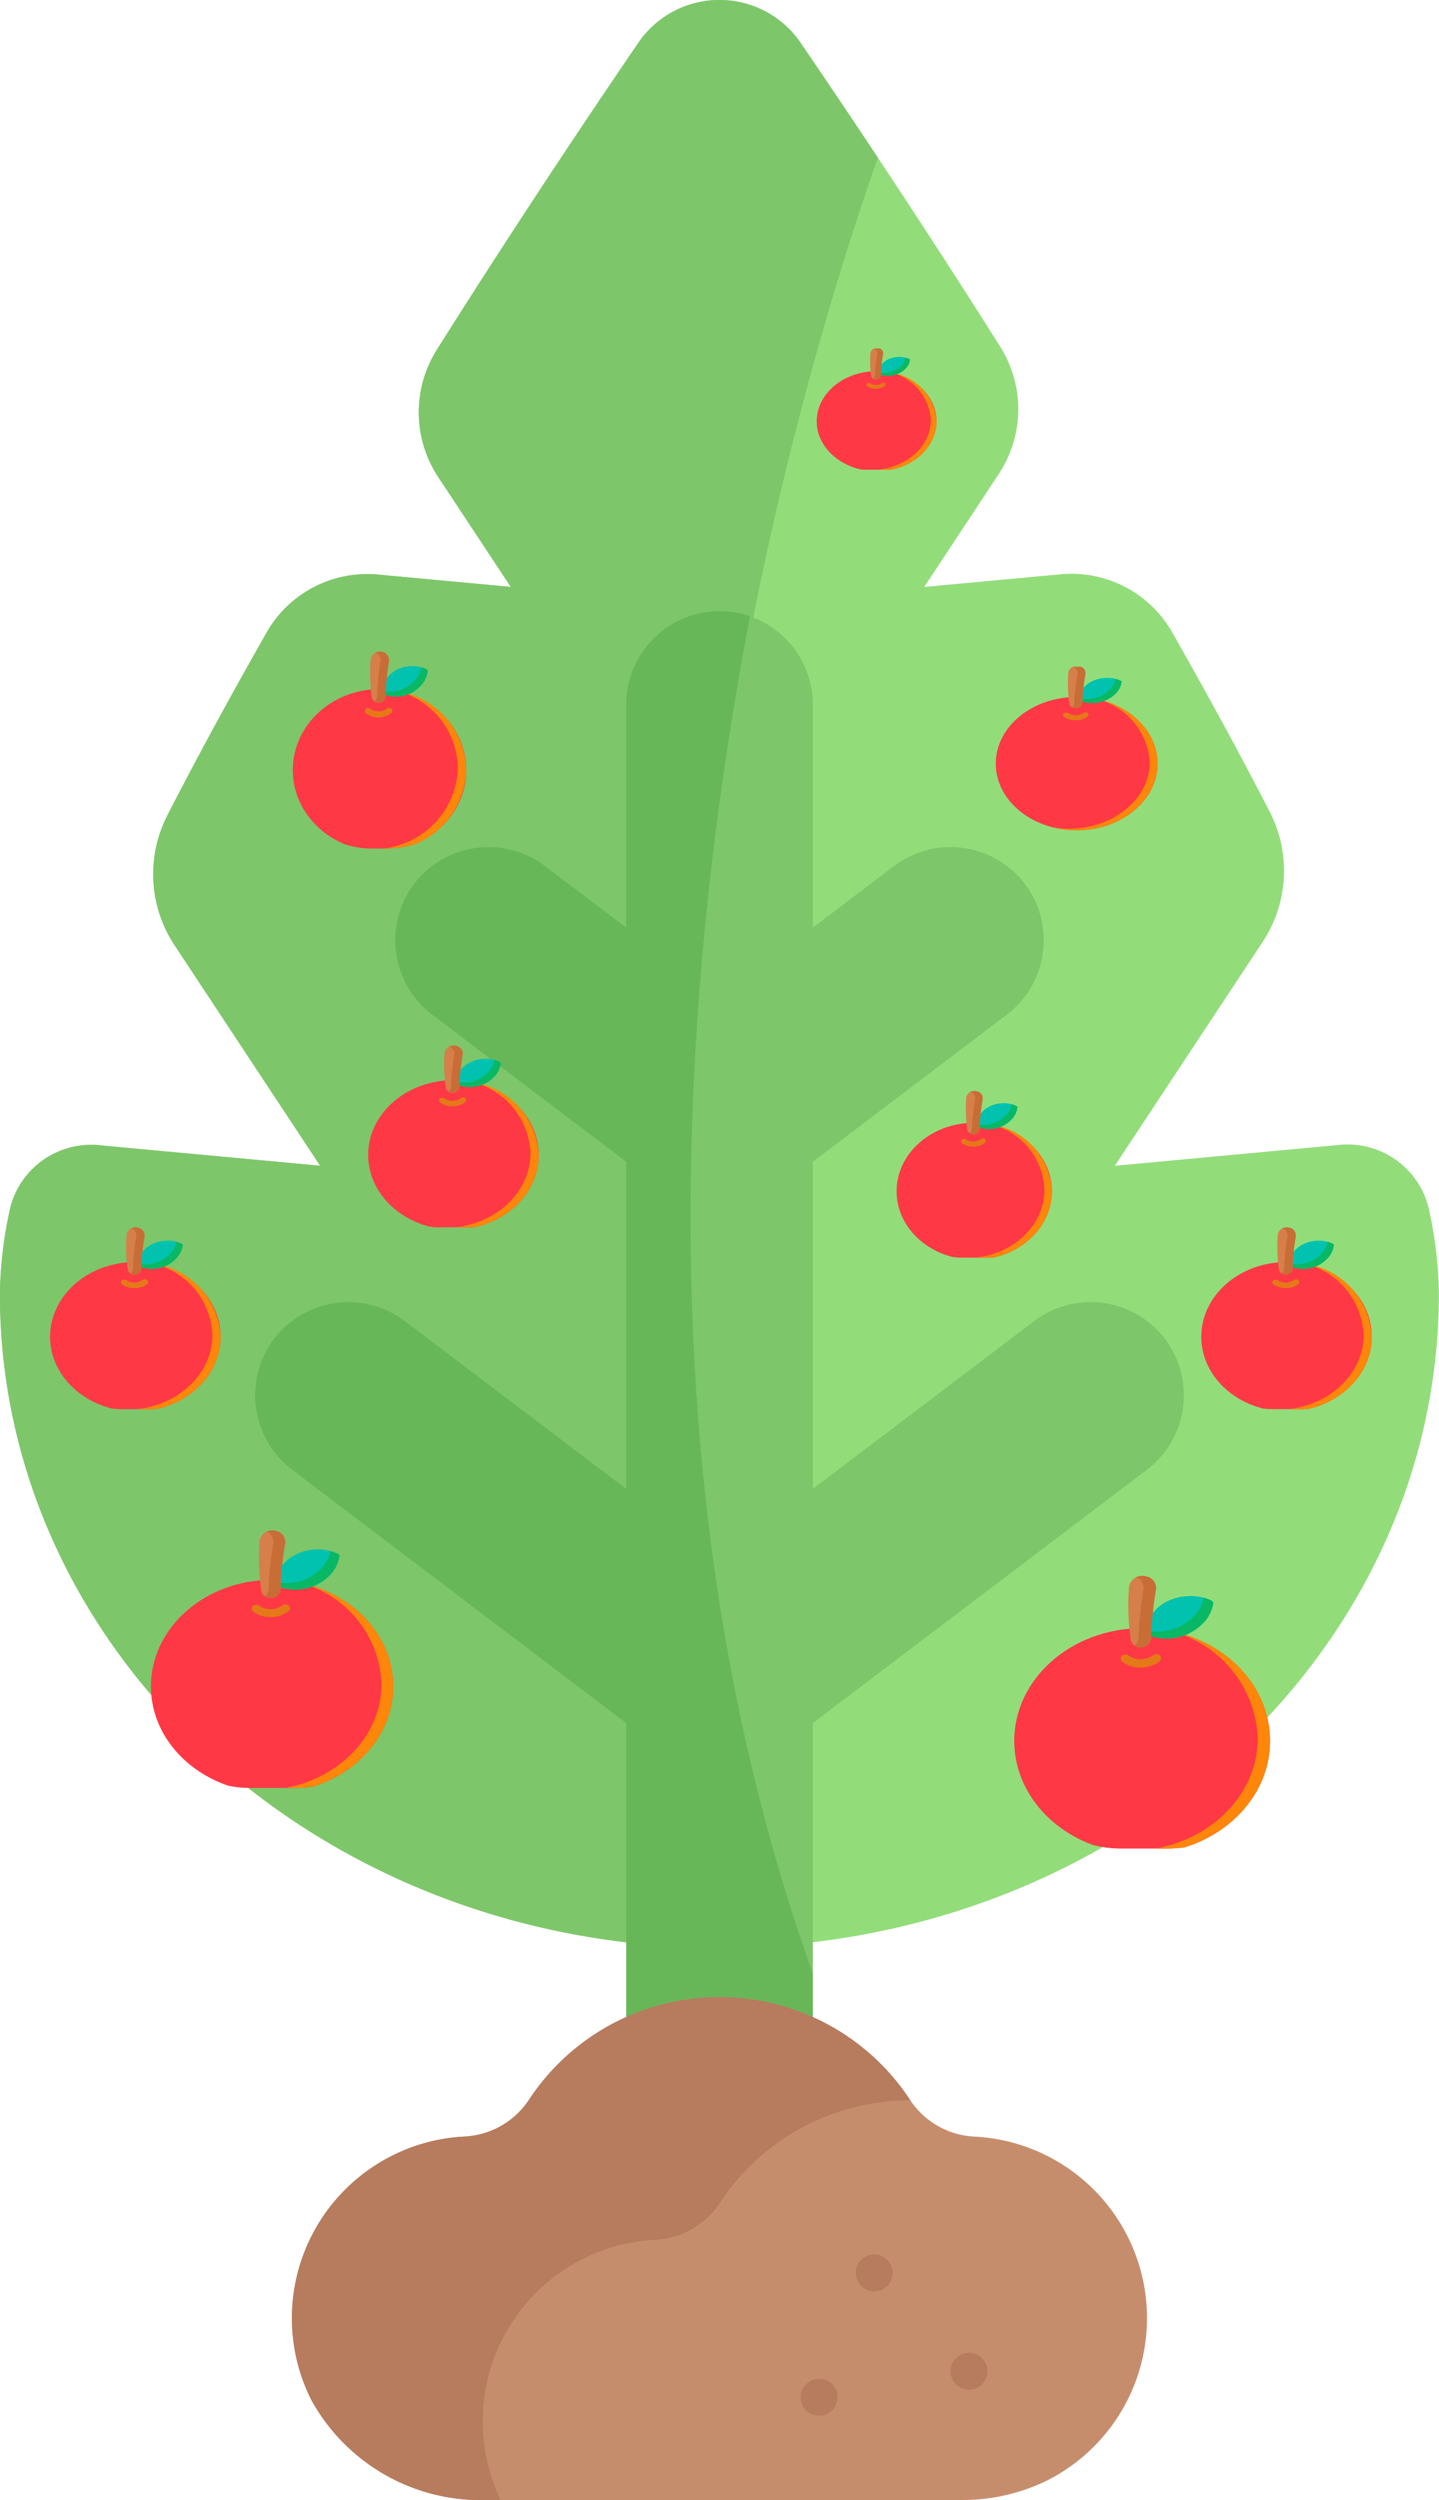 <svg xmlns="http://www.w3.org/2000/svg" xmlns:xlink="http://www.w3.org/1999/xlink" width="95" height="165" viewBox="0 0 95 165">
  <defs>
    <clipPath id="clip-path">
      <rect id="Rectangle_15669" data-name="Rectangle 15669" width="14" height="12" rx="6" transform="translate(55 189.994)" fill="#fff"/>
    </clipPath>
    <clipPath id="clip-path-2">
      <rect id="Rectangle_15670" data-name="Rectangle 15670" width="21" height="18" rx="9" transform="translate(55 189.994)" fill="#fff"/>
    </clipPath>
    <clipPath id="clip-path-3">
      <rect id="Rectangle_15671" data-name="Rectangle 15671" width="13" height="11" rx="5.5" transform="translate(55.5 189.97)" fill="#fff"/>
    </clipPath>
    <clipPath id="clip-path-4">
      <rect id="Rectangle_15677" data-name="Rectangle 15677" width="10" height="8" rx="4" transform="translate(55 189.97)" fill="#fff"/>
    </clipPath>
    <clipPath id="clip-path-5">
      <rect id="Rectangle_15672" data-name="Rectangle 15672" width="14" height="13" rx="6.5" transform="translate(55 189.994)" fill="#fff"/>
    </clipPath>
    <clipPath id="clip-path-8">
      <rect id="Rectangle_15675" data-name="Rectangle 15675" width="20" height="17" rx="8.5" transform="translate(54.891 189.994)" fill="#fff"/>
    </clipPath>
    <clipPath id="clip-path-9">
      <rect id="Rectangle_15676" data-name="Rectangle 15676" width="13" height="11" rx="5.5" transform="translate(55 189.994)" fill="#fff"/>
    </clipPath>
  </defs>
  <g id="Group_45481" data-name="Group 45481" transform="translate(-140 -214.999)">
    <g id="Group_43872" data-name="Group 43872" transform="translate(5 -21.682)">
      <g id="Group_43527" data-name="Group 43527" transform="translate(135 236.681)">
        <path id="Path_305851" data-name="Path 305851" d="M-1061.7-123.06l9.718-14.713a8.507,8.507,0,0,0,.5-8.668c-2.04-3.965-4.254-8.011-6.548-12.031a7.659,7.659,0,0,0-7.383-3.614l-8.869.822,4.885-7.4a7.751,7.751,0,0,0,.1-8.509c-5.1-8.078-9.858-15.192-13.273-20.189a6.493,6.493,0,0,0-10.459,0c-3.443,5.039-8.254,12.231-13.4,20.394a7.751,7.751,0,0,0,.1,8.506l4.751,7.193-8.62-.8a7.659,7.659,0,0,0-7.384,3.614c-2.334,4.09-4.584,8.207-6.652,12.237a8.509,8.509,0,0,0,.5,8.661l9.571,14.49-14.407-1.336a5.521,5.521,0,0,0-6.036,4.041,27.708,27.708,0,0,0-.7,5.733c0,23.844,21.267,43.173,47.5,43.173s47.5-19.329,47.5-43.173a27.746,27.746,0,0,0-.7-5.757,5.522,5.522,0,0,0-6.036-4.039Z" transform="translate(1135.298 200.001)" fill="#92dd7a"/>
        <g id="Group_43526" data-name="Group 43526" transform="translate(0 0)">
          <path id="Path_305852" data-name="Path 305852" d="M-1077.34-189.585c-1.948-2.937-3.722-5.562-5.231-7.771a6.493,6.493,0,0,0-10.458,0c-3.443,5.039-8.254,12.231-13.4,20.393a7.752,7.752,0,0,0,.1,8.506l4.751,7.193-8.619-.8a7.658,7.658,0,0,0-7.383,3.614c-2.334,4.09-4.584,8.207-6.652,12.237a8.509,8.509,0,0,0,.5,8.661l9.57,14.49-14.406-1.336a5.521,5.521,0,0,0-6.036,4.041,27.707,27.707,0,0,0-.7,5.733c0,23.844,21.266,43.173,47.5,43.173a52.691,52.691,0,0,0,5.468-.287C-1099.112-120.589-1082.762-174.247-1077.34-189.585Z" transform="translate(1135.298 200)" fill="#7ec66a"/>
          <path id="Path_305854" data-name="Path 305854" d="M-1015.906-3.744h0a6.176,6.176,0,0,0-8.628-1.188l-14.625,11.086v-21.59l12.814-9.713a6.176,6.176,0,0,0,1.188-8.627,6.176,6.176,0,0,0-8.627-1.188l-5.374,4.074V-45.622a6.176,6.176,0,0,0-6.158-6.158,6.176,6.176,0,0,0-6.158,6.158V-30.89l-5.374-4.074a6.176,6.176,0,0,0-8.627,1.188,6.176,6.176,0,0,0,1.188,8.627l12.814,9.713V6.155L-1066.1-4.932a6.176,6.176,0,0,0-8.627,1.188h0a6.176,6.176,0,0,0,1.188,8.627l22.065,16.726V45.343a6.176,6.176,0,0,0,6.158,6.158,6.176,6.176,0,0,0,6.158-6.158V21.609l22.065-16.726A6.176,6.176,0,0,0-1015.906-3.744Z" transform="translate(1092.819 92.112)" fill="#7ec66a"/>
        </g>
        <path id="Path_305855" data-name="Path 305855" d="M-1043.3-51.439a6.093,6.093,0,0,0-2.017-.341,6.176,6.176,0,0,0-6.158,6.158V-30.89l-5.374-4.074a6.176,6.176,0,0,0-8.627,1.188,6.176,6.176,0,0,0,1.188,8.627l12.814,9.713V6.155L-1066.1-4.932a6.176,6.176,0,0,0-8.627,1.188h0a6.176,6.176,0,0,0,1.188,8.627l22.065,16.726V45.343a6.176,6.176,0,0,0,6.158,6.158,6.176,6.176,0,0,0,6.158-6.158V38.126C-1050.393,6.734-1048-26.868-1043.3-51.439Z" transform="translate(1092.816 92.112)" fill="#67b758"/>
      </g>
      <g id="Group_43529" data-name="Group 43529" transform="translate(154.27 368.487)">
        <path id="Path_305856" data-name="Path 305856" d="M-1570.637,202.833a11.992,11.992,0,0,0-10.117-6.586A5.409,5.409,0,0,1-1585,193.82a15.041,15.041,0,0,0-12.577-6.779,15.042,15.042,0,0,0-12.576,6.776,5.423,5.423,0,0,1-4.265,2.428,11.94,11.94,0,0,0-4.782,1.268,12,12,0,0,0-5.321,16.117,12.767,12.767,0,0,0,10.719,6.6h32.448a12.664,12.664,0,0,0,5.4-1.285A12,12,0,0,0-1570.637,202.833Z" transform="translate(1625.808 -187.041)" fill="#c68d6d"/>
        <g id="Group_43528" data-name="Group 43528">
          <path id="Path_305850" data-name="Path 305850" d="M-1606.61,204.326a11.942,11.942,0,0,1,4.782-1.268,5.422,5.422,0,0,0,4.265-2.428,15.041,15.041,0,0,1,12.575-6.776h.009l-.025-.035a15.041,15.041,0,0,0-12.577-6.779,15.041,15.041,0,0,0-12.576,6.776,5.423,5.423,0,0,1-4.265,2.428,11.938,11.938,0,0,0-4.782,1.268,12,12,0,0,0-5.32,16.117,12.766,12.766,0,0,0,10.719,6.6h1.776A12,12,0,0,1-1606.61,204.326Z" transform="translate(1625.808 -187.04)" fill="#b77b5e"/>
          <ellipse id="Ellipse_3492" data-name="Ellipse 3492" cx="1.22" cy="1.22" rx="1.22" ry="1.22" transform="translate(37.223 16.981)" fill="#b77b5e"/>
          <ellipse id="Ellipse_3493" data-name="Ellipse 3493" cx="1.22" cy="1.22" rx="1.22" ry="1.22" transform="translate(33.584 25.186)" fill="#b77b5e"/>
          <ellipse id="Ellipse_3494" data-name="Ellipse 3494" cx="1.22" cy="1.22" rx="1.22" ry="1.22" transform="translate(43.48 23.473)" fill="#b77b5e"/>
        </g>
      </g>
    </g>
    <g id="Group_45452" data-name="Group 45452" transform="translate(163 106.006)" clip-path="url(#clip-path)">
      <g id="orange-juice" transform="translate(56.306 189.998)">
        <ellipse id="Ellipse_3660" data-name="Ellipse 3660" cx="5.629" cy="4.93" rx="5.629" ry="4.93" transform="translate(0 2.287)" fill="#fe3845"/>
        <path id="Path_307879" data-name="Path 307879" d="M107.138,57.053c0,2.723-2.52,4.93-5.629,4.93a6.356,6.356,0,0,1-1.711-.232,6.422,6.422,0,0,0,1.171.107c3.109,0,5.629-2.208,5.629-4.93a5.051,5.051,0,0,0-3.917-4.7A5.139,5.139,0,0,1,107.138,57.053Z" transform="translate(-95.881 -49.835)" fill="#fe860a"/>
        <path id="Path_307880" data-name="Path 307880" d="M136.449,20.836a2.262,2.262,0,0,0,.6-.417,1.572,1.572,0,0,0,.494-.93.1.1,0,0,0-.055-.1,2.107,2.107,0,0,0-1.133-.2,2.162,2.162,0,0,0-.918.27,1.853,1.853,0,0,0-.881,1.094c-.016.067-.081.242.026.293a1.927,1.927,0,0,0,.309.116A2.322,2.322,0,0,0,136.449,20.836Z" transform="translate(-128.792 -18.302)" fill="#00c2af"/>
        <path id="Path_307881" data-name="Path 307881" d="M137.588,21.039a1.572,1.572,0,0,1-.495.93,2.255,2.255,0,0,1-.6.417,2.322,2.322,0,0,1-1.554.126,1.941,1.941,0,0,1-.309-.116.1.1,0,0,1-.058-.093c0-.03.006-.062.007-.069s0-.007,0-.01a2.323,2.323,0,0,0,1.506-.139,2.259,2.259,0,0,0,.6-.416,1.592,1.592,0,0,0,.484-.863,1.882,1.882,0,0,1,.361.138A.1.1,0,0,1,137.588,21.039Z" transform="translate(-128.831 -19.852)" fill="#08b865"/>
        <path id="Path_307882" data-name="Path 307882" d="M120.857,2.794a10.44,10.44,0,0,1-.079-2.329.592.592,0,0,1,.763-.44l.015,0a.517.517,0,0,1,.407.585,15.812,15.812,0,0,0-.218,2.127.423.423,0,0,1-.446.388A.432.432,0,0,1,120.857,2.794Z" transform="translate(-115.728 -0.001)" fill="#d77f4a"/>
        <path id="Path_307883" data-name="Path 307883" d="M127.072.613a15.832,15.832,0,0,0-.218,2.127.423.423,0,0,1-.446.388.486.486,0,0,1-.275-.083.377.377,0,0,0,.171-.3,15.829,15.829,0,0,1,.218-2.127A.5.5,0,0,0,126.2.059a.658.658,0,0,1,.446-.035l.015,0a.516.516,0,0,1,.407.585Z" transform="translate(-120.837 0)" fill="#c86d36"/>
        <g id="Group_45451" data-name="Group 45451" transform="translate(4.684 3.423)">
          <path id="Path_307884" data-name="Path 307884" d="M115.315,75.25a1.351,1.351,0,0,1-.8-.249.168.168,0,0,1-.024-.258.23.23,0,0,1,.295-.021.954.954,0,0,0,1.084-.013.23.23,0,0,1,.3.014.168.168,0,0,1-.015.259A1.352,1.352,0,0,1,115.315,75.25Z" transform="translate(-114.439 -74.662)" fill="#e57917"/>
        </g>
      </g>
    </g>
    <g id="Group_45454" data-name="Group 45454" transform="translate(150 129.006)" clip-path="url(#clip-path-2)">
      <g id="orange-juice-2" data-name="orange-juice" transform="translate(56.958 189.999)">
        <ellipse id="Ellipse_3661" data-name="Ellipse 3661" cx="8.443" cy="7.441" rx="8.443" ry="7.441" transform="translate(0 3.452)" fill="#fe3845"/>
        <path id="Path_307885" data-name="Path 307885" d="M110.808,59.509c0,4.109-3.78,7.441-8.443,7.441A9.48,9.48,0,0,1,99.8,66.6a9.576,9.576,0,0,0,1.756.161c4.663,0,8.443-3.332,8.443-7.441a7.612,7.612,0,0,0-5.876-7.09C107.942,52.942,110.808,55.93,110.808,59.509Z" transform="translate(-93.922 -48.616)" fill="#fe860a"/>
        <path id="Path_307886" data-name="Path 307886" d="M137.41,21.678a3.392,3.392,0,0,0,.907-.629,2.377,2.377,0,0,0,.742-1.4.144.144,0,0,0-.083-.144,3.144,3.144,0,0,0-1.7-.307,3.228,3.228,0,0,0-1.378.407,2.794,2.794,0,0,0-1.322,1.651c-.025.1-.121.365.039.442a2.879,2.879,0,0,0,.463.175A3.463,3.463,0,0,0,137.41,21.678Z" transform="translate(-125.924 -17.854)" fill="#00c2af"/>
        <path id="Path_307887" data-name="Path 307887" d="M139.1,21.158a2.376,2.376,0,0,1-.742,1.4,3.382,3.382,0,0,1-.907.629,3.463,3.463,0,0,1-2.331.191,2.9,2.9,0,0,1-.463-.175.144.144,0,0,1-.086-.141c0-.046.008-.093.01-.1s0-.01,0-.015a3.465,3.465,0,0,0,2.259-.21,3.388,3.388,0,0,0,.907-.628,2.406,2.406,0,0,0,.726-1.3,2.813,2.813,0,0,1,.541.208A.145.145,0,0,1,139.1,21.158Z" transform="translate(-125.963 -19.366)" fill="#08b865"/>
        <path id="Path_307888" data-name="Path 307888" d="M120.915,4.216A15.852,15.852,0,0,1,120.8.7.888.888,0,0,1,121.94.037l.023.006a.78.78,0,0,1,.611.883,24,24,0,0,0-.327,3.21.635.635,0,0,1-.669.585A.649.649,0,0,1,120.915,4.216Z" transform="translate(-113.221 -0.001)" fill="#d77f4a"/>
        <path id="Path_307889" data-name="Path 307889" d="M127.541.924a24.035,24.035,0,0,0-.327,3.21.635.635,0,0,1-.669.585.725.725,0,0,1-.413-.126.57.57,0,0,0,.257-.46,24.032,24.032,0,0,1,.327-3.21.76.76,0,0,0-.478-.836.981.981,0,0,1,.669-.053l.023.006a.779.779,0,0,1,.611.882Z" transform="translate(-118.189 0)" fill="#c86d36"/>
        <g id="Group_45453" data-name="Group 45453" transform="translate(7.025 5.165)">
          <path id="Path_307890" data-name="Path 307890" d="M115.753,75.55a2.018,2.018,0,0,1-1.2-.376.254.254,0,0,1-.036-.389.343.343,0,0,1,.442-.031,1.424,1.424,0,0,0,1.626-.02.344.344,0,0,1,.443.02.254.254,0,0,1-.023.39A2.02,2.02,0,0,1,115.753,75.55Z" transform="translate(-114.439 -74.662)" fill="#e57917"/>
        </g>
      </g>
    </g>
    <g id="Group_45456" data-name="Group 45456" transform="translate(149.5 69.03)" clip-path="url(#clip-path-3)">
      <g id="orange-juice-3" data-name="orange-juice" transform="translate(56.239 189.925)">
        <ellipse id="Ellipse_3662" data-name="Ellipse 3662" cx="5.34" cy="4.401" rx="5.34" ry="4.401" transform="translate(0 2.042)" fill="#fe3845"/>
        <path id="Path_307891" data-name="Path 307891" d="M106.761,56.535c0,2.431-2.391,4.4-5.34,4.4a6.384,6.384,0,0,1-1.624-.207,6.463,6.463,0,0,0,1.111.1c2.949,0,5.34-1.971,5.34-4.4a4.588,4.588,0,0,0-3.716-4.194C104.948,52.651,106.761,54.418,106.761,56.535Z" transform="translate(-96.082 -50.092)" fill="#fe860a"/>
        <path id="Path_307892" data-name="Path 307892" d="M136.35,20.658a2.154,2.154,0,0,0,.574-.372,1.38,1.38,0,0,0,.469-.83.084.084,0,0,0-.052-.085,2.108,2.108,0,0,0-1.075-.181,2.147,2.147,0,0,0-.871.241,1.677,1.677,0,0,0-.836.976c-.015.06-.077.216.025.261a1.9,1.9,0,0,0,.293.1A2.33,2.33,0,0,0,136.35,20.658Z" transform="translate(-129.086 -18.397)" fill="#00c2af"/>
        <path id="Path_307893" data-name="Path 307893" d="M137.433,21.014a1.379,1.379,0,0,1-.469.83,2.148,2.148,0,0,1-.574.372,2.33,2.33,0,0,1-1.474.113,1.914,1.914,0,0,1-.293-.1.085.085,0,0,1-.055-.083c0-.027.005-.055.006-.062s0-.006,0-.009a2.331,2.331,0,0,0,1.429-.124,2.152,2.152,0,0,0,.574-.372,1.4,1.4,0,0,0,.459-.77,1.857,1.857,0,0,1,.342.123A.085.085,0,0,1,137.433,21.014Z" transform="translate(-129.126 -19.954)" fill="#08b865"/>
        <path id="Path_307894" data-name="Path 307894" d="M120.851,2.494a8.775,8.775,0,0,1-.075-2.079A.565.565,0,0,1,121.5.022l.015,0a.464.464,0,0,1,.386.522,13.314,13.314,0,0,0-.207,1.9.393.393,0,0,1-.423.346A.406.406,0,0,1,120.851,2.494Z" transform="translate(-115.986 -0.001)" fill="#d77f4a"/>
        <path id="Path_307895" data-name="Path 307895" d="M127.023.547a13.329,13.329,0,0,0-.207,1.9.393.393,0,0,1-.423.346.481.481,0,0,1-.261-.074.333.333,0,0,0,.163-.272,13.325,13.325,0,0,1,.207-1.9.446.446,0,0,0-.3-.494.66.66,0,0,1,.423-.031l.015,0A.463.463,0,0,1,127.023.547Z" transform="translate(-121.109 0)" fill="#c86d36"/>
        <g id="Group_45455" data-name="Group 45455" transform="translate(4.443 3.055)">
          <path id="Path_307896" data-name="Path 307896" d="M115.27,75.187a1.338,1.338,0,0,1-.761-.222.144.144,0,0,1-.023-.23.229.229,0,0,1,.279-.019.952.952,0,0,0,1.028-.012.229.229,0,0,1,.28.012.144.144,0,0,1-.015.231A1.337,1.337,0,0,1,115.27,75.187Z" transform="translate(-114.439 -74.662)" fill="#e57917"/>
        </g>
      </g>
    </g>
    <g id="Group_45480" data-name="Group 45480" transform="translate(138 48.03)" clip-path="url(#clip-path-4)">
      <g id="orange-juice-4" data-name="orange-juice" transform="translate(55.917 189.936)">
        <ellipse id="Ellipse_3668" data-name="Ellipse 3668" cx="3.955" cy="3.302" rx="3.955" ry="3.302" transform="translate(0 1.532)" fill="#fe3845"/>
        <path id="Path_307951" data-name="Path 307951" d="M104.956,55.46c0,1.823-1.771,3.3-3.955,3.3a4.673,4.673,0,0,1-1.2-.155,4.729,4.729,0,0,0,.823.072c2.184,0,3.955-1.478,3.955-3.3a3.428,3.428,0,0,0-2.753-3.146A3.509,3.509,0,0,1,104.956,55.46Z" transform="translate(-97.045 -50.626)" fill="#fe860a"/>
        <path id="Path_307952" data-name="Path 307952" d="M135.878,20.289a1.594,1.594,0,0,0,.425-.279,1.038,1.038,0,0,0,.347-.623.063.063,0,0,0-.039-.064,1.544,1.544,0,0,0-.8-.136,1.575,1.575,0,0,0-.645.181,1.254,1.254,0,0,0-.619.732c-.011.045-.057.162.018.2a1.4,1.4,0,0,0,.217.077A1.706,1.706,0,0,0,135.878,20.289Z" transform="translate(-130.497 -18.593)" fill="#00c2af"/>
        <path id="Path_307953" data-name="Path 307953" d="M136.69,20.962a1.038,1.038,0,0,1-.347.623,1.589,1.589,0,0,1-.425.279,1.706,1.706,0,0,1-1.092.085,1.406,1.406,0,0,1-.217-.077.063.063,0,0,1-.04-.063c0-.02,0-.041,0-.046s0,0,0-.007a1.707,1.707,0,0,0,1.058-.093,1.592,1.592,0,0,0,.425-.279,1.054,1.054,0,0,0,.34-.578,1.364,1.364,0,0,1,.254.092A.064.064,0,0,1,136.69,20.962Z" transform="translate(-130.537 -20.167)" fill="#08b865"/>
        <path id="Path_307954" data-name="Path 307954" d="M120.823,1.871a6.666,6.666,0,0,1-.056-1.56A.418.418,0,0,1,121.3.017l.011,0a.347.347,0,0,1,.286.392,10.111,10.111,0,0,0-.153,1.424.292.292,0,0,1-.314.26A.3.3,0,0,1,120.823,1.871Z" transform="translate(-117.219 -0.001)" fill="#d77f4a"/>
        <path id="Path_307955" data-name="Path 307955" d="M126.792.41a10.122,10.122,0,0,0-.153,1.424.292.292,0,0,1-.314.26.353.353,0,0,1-.193-.056.25.25,0,0,0,.12-.2A10.12,10.12,0,0,1,126.406.41a.335.335,0,0,0-.224-.371A.483.483,0,0,1,126.5.016l.011,0a.347.347,0,0,1,.286.392Z" transform="translate(-122.411 0)" fill="#c86d36"/>
        <g id="Group_45479" data-name="Group 45479" transform="translate(3.291 2.292)">
          <path id="Path_307956" data-name="Path 307956" d="M115.055,75.056a.982.982,0,0,1-.564-.167.109.109,0,0,1-.017-.173.168.168,0,0,1,.207-.014.7.7,0,0,0,.762-.009.168.168,0,0,1,.207.009.109.109,0,0,1-.011.173A.982.982,0,0,1,115.055,75.056Z" transform="translate(-114.439 -74.662)" fill="#e57917"/>
        </g>
      </g>
    </g>
    <g id="Group_45458" data-name="Group 45458" transform="translate(103 68.006)" clip-path="url(#clip-path-5)">
      <g id="orange-juice-5" data-name="orange-juice" transform="translate(56.329 189.998)">
        <ellipse id="Ellipse_3663" data-name="Ellipse 3663" cx="5.727" cy="5.341" rx="5.727" ry="5.341" transform="translate(0 2.478)" fill="#fe3845"/>
        <path id="Path_307897" data-name="Path 307897" d="M107.267,57.455a5.544,5.544,0,0,1-5.728,5.341,6.1,6.1,0,0,1-1.741-.251,6.15,6.15,0,0,0,1.191.116,5.545,5.545,0,0,0,5.728-5.341,5.4,5.4,0,0,0-3.986-5.09A5.447,5.447,0,0,1,107.267,57.455Z" transform="translate(-95.812 -49.636)" fill="#fe860a"/>
        <path id="Path_307898" data-name="Path 307898" d="M136.483,20.974a2.3,2.3,0,0,0,.616-.451,1.74,1.74,0,0,0,.5-1.008.1.1,0,0,0-.056-.1,2.031,2.031,0,0,0-1.153-.22,2.1,2.1,0,0,0-.935.292,1.989,1.989,0,0,0-.9,1.185c-.017.073-.082.262.026.317a1.888,1.888,0,0,0,.314.125A2.23,2.23,0,0,0,136.483,20.974Z" transform="translate(-128.691 -18.229)" fill="#00c2af"/>
        <path id="Path_307899" data-name="Path 307899" d="M137.641,21.058a1.739,1.739,0,0,1-.5,1.008,2.3,2.3,0,0,1-.615.451,2.23,2.23,0,0,1-1.581.137,1.9,1.9,0,0,1-.314-.125.1.1,0,0,1-.059-.1c0-.033.006-.067.007-.075s0-.007,0-.011a2.232,2.232,0,0,0,1.532-.151,2.3,2.3,0,0,0,.615-.451,1.756,1.756,0,0,0,.493-.935,1.845,1.845,0,0,1,.367.149A.105.105,0,0,1,137.641,21.058Z" transform="translate(-128.731 -19.772)" fill="#08b865"/>
        <path id="Path_307900" data-name="Path 307900" d="M120.859,3.026A12.033,12.033,0,0,1,120.779.5a.6.6,0,0,1,.776-.477l.016,0a.559.559,0,0,1,.414.633,18.2,18.2,0,0,0-.222,2.3.441.441,0,0,1-.454.42A.445.445,0,0,1,120.859,3.026Z" transform="translate(-115.64 -0.001)" fill="#d77f4a"/>
        <path id="Path_307901" data-name="Path 307901" d="M127.088.664a18.227,18.227,0,0,0-.222,2.3.441.441,0,0,1-.454.42.473.473,0,0,1-.28-.09.415.415,0,0,0,.174-.33,18.218,18.218,0,0,1,.222-2.3.551.551,0,0,0-.324-.6.632.632,0,0,1,.454-.038l.016,0a.559.559,0,0,1,.414.633Z" transform="translate(-120.744 0)" fill="#c86d36"/>
        <g id="Group_45457" data-name="Group 45457" transform="translate(4.766 3.708)">
          <path id="Path_307902" data-name="Path 307902" d="M115.331,75.3a1.318,1.318,0,0,1-.817-.27.189.189,0,0,1-.024-.28.223.223,0,0,1,.3-.023.922.922,0,0,0,1.1-.014.224.224,0,0,1,.3.015.189.189,0,0,1-.016.28A1.321,1.321,0,0,1,115.331,75.3Z" transform="translate(-114.439 -74.662)" fill="#e57917"/>
        </g>
      </g>
    </g>
    <g id="Group_45460" data-name="Group 45460" transform="translate(87 106.006)" clip-path="url(#clip-path)">
      <g id="orange-juice-6" data-name="orange-juice" transform="translate(56.306 189.998)">
        <ellipse id="Ellipse_3664" data-name="Ellipse 3664" cx="5.629" cy="4.93" rx="5.629" ry="4.93" transform="translate(0 2.287)" fill="#fe3845"/>
        <path id="Path_307903" data-name="Path 307903" d="M107.138,57.053c0,2.723-2.52,4.93-5.629,4.93a6.356,6.356,0,0,1-1.711-.232,6.422,6.422,0,0,0,1.171.107c3.109,0,5.629-2.208,5.629-4.93a5.051,5.051,0,0,0-3.917-4.7A5.139,5.139,0,0,1,107.138,57.053Z" transform="translate(-95.881 -49.835)" fill="#fe860a"/>
        <path id="Path_307904" data-name="Path 307904" d="M136.449,20.836a2.262,2.262,0,0,0,.6-.417,1.572,1.572,0,0,0,.494-.93.1.1,0,0,0-.055-.1,2.107,2.107,0,0,0-1.133-.2,2.162,2.162,0,0,0-.918.27,1.853,1.853,0,0,0-.881,1.094c-.016.067-.081.242.026.293a1.927,1.927,0,0,0,.309.116A2.322,2.322,0,0,0,136.449,20.836Z" transform="translate(-128.792 -18.302)" fill="#00c2af"/>
        <path id="Path_307905" data-name="Path 307905" d="M137.588,21.039a1.572,1.572,0,0,1-.495.93,2.255,2.255,0,0,1-.6.417,2.322,2.322,0,0,1-1.554.126,1.941,1.941,0,0,1-.309-.116.1.1,0,0,1-.058-.093c0-.03.006-.062.007-.069s0-.007,0-.01a2.323,2.323,0,0,0,1.506-.139,2.259,2.259,0,0,0,.6-.416,1.592,1.592,0,0,0,.484-.863,1.882,1.882,0,0,1,.361.138A.1.1,0,0,1,137.588,21.039Z" transform="translate(-128.831 -19.852)" fill="#08b865"/>
        <path id="Path_307906" data-name="Path 307906" d="M120.857,2.794a10.44,10.44,0,0,1-.079-2.329.592.592,0,0,1,.763-.44l.015,0a.517.517,0,0,1,.407.585,15.812,15.812,0,0,0-.218,2.127.423.423,0,0,1-.446.388A.432.432,0,0,1,120.857,2.794Z" transform="translate(-115.728 -0.001)" fill="#d77f4a"/>
        <path id="Path_307907" data-name="Path 307907" d="M127.072.613a15.832,15.832,0,0,0-.218,2.127.423.423,0,0,1-.446.388.486.486,0,0,1-.275-.083.377.377,0,0,0,.171-.3,15.829,15.829,0,0,1,.218-2.127A.5.5,0,0,0,126.2.059a.658.658,0,0,1,.446-.035l.015,0a.516.516,0,0,1,.407.585Z" transform="translate(-120.837 0)" fill="#c86d36"/>
        <g id="Group_45459" data-name="Group 45459" transform="translate(4.684 3.423)">
          <path id="Path_307908" data-name="Path 307908" d="M115.315,75.25a1.351,1.351,0,0,1-.8-.249.168.168,0,0,1-.024-.258.23.23,0,0,1,.295-.021.954.954,0,0,0,1.084-.013.23.23,0,0,1,.3.014.168.168,0,0,1-.015.259A1.352,1.352,0,0,1,115.315,75.25Z" transform="translate(-114.439 -74.662)" fill="#e57917"/>
        </g>
      </g>
    </g>
    <g id="Group_45462" data-name="Group 45462" transform="translate(108 94.006)" clip-path="url(#clip-path)">
      <g id="orange-juice-7" data-name="orange-juice" transform="translate(56.306 189.998)">
        <ellipse id="Ellipse_3665" data-name="Ellipse 3665" cx="5.629" cy="4.93" rx="5.629" ry="4.93" transform="translate(0 2.287)" fill="#fe3845"/>
        <path id="Path_307909" data-name="Path 307909" d="M107.138,57.053c0,2.723-2.52,4.93-5.629,4.93a6.356,6.356,0,0,1-1.711-.232,6.422,6.422,0,0,0,1.171.107c3.109,0,5.629-2.208,5.629-4.93a5.051,5.051,0,0,0-3.917-4.7A5.139,5.139,0,0,1,107.138,57.053Z" transform="translate(-95.881 -49.835)" fill="#fe860a"/>
        <path id="Path_307910" data-name="Path 307910" d="M136.449,20.836a2.262,2.262,0,0,0,.6-.417,1.572,1.572,0,0,0,.494-.93.1.1,0,0,0-.055-.1,2.107,2.107,0,0,0-1.133-.2,2.162,2.162,0,0,0-.918.27,1.853,1.853,0,0,0-.881,1.094c-.016.067-.081.242.026.293a1.927,1.927,0,0,0,.309.116A2.322,2.322,0,0,0,136.449,20.836Z" transform="translate(-128.792 -18.302)" fill="#00c2af"/>
        <path id="Path_307911" data-name="Path 307911" d="M137.588,21.039a1.572,1.572,0,0,1-.495.93,2.255,2.255,0,0,1-.6.417,2.322,2.322,0,0,1-1.554.126,1.941,1.941,0,0,1-.309-.116.1.1,0,0,1-.058-.093c0-.03.006-.062.007-.069s0-.007,0-.01a2.323,2.323,0,0,0,1.506-.139,2.259,2.259,0,0,0,.6-.416,1.592,1.592,0,0,0,.484-.863,1.882,1.882,0,0,1,.361.138A.1.1,0,0,1,137.588,21.039Z" transform="translate(-128.831 -19.852)" fill="#08b865"/>
        <path id="Path_307912" data-name="Path 307912" d="M120.857,2.794a10.44,10.44,0,0,1-.079-2.329.592.592,0,0,1,.763-.44l.015,0a.517.517,0,0,1,.407.585,15.812,15.812,0,0,0-.218,2.127.423.423,0,0,1-.446.388A.432.432,0,0,1,120.857,2.794Z" transform="translate(-115.728 -0.001)" fill="#d77f4a"/>
        <path id="Path_307913" data-name="Path 307913" d="M127.072.613a15.832,15.832,0,0,0-.218,2.127.423.423,0,0,1-.446.388.486.486,0,0,1-.275-.083.377.377,0,0,0,.171-.3,15.829,15.829,0,0,1,.218-2.127A.5.5,0,0,0,126.2.059a.658.658,0,0,1,.446-.035l.015,0a.516.516,0,0,1,.407.585Z" transform="translate(-120.837 0)" fill="#c86d36"/>
        <g id="Group_45461" data-name="Group 45461" transform="translate(4.684 3.423)">
          <path id="Path_307914" data-name="Path 307914" d="M115.315,75.25a1.351,1.351,0,0,1-.8-.249.168.168,0,0,1-.024-.258.23.23,0,0,1,.295-.021.954.954,0,0,0,1.084-.013.23.23,0,0,1,.3.014.168.168,0,0,1-.015.259A1.352,1.352,0,0,1,115.315,75.25Z" transform="translate(-114.439 -74.662)" fill="#e57917"/>
        </g>
      </g>
    </g>
    <g id="Group_45464" data-name="Group 45464" transform="translate(93.109 126.006)" clip-path="url(#clip-path-8)">
      <g id="orange-juice-8" data-name="orange-juice" transform="translate(56.855 189.999)">
        <ellipse id="Ellipse_3666" data-name="Ellipse 3666" cx="7.997" cy="7.031" rx="7.997" ry="7.031" transform="translate(0 3.262)" fill="#fe3845"/>
        <path id="Path_307915" data-name="Path 307915" d="M110.227,59.108c0,3.883-3.581,7.031-8,7.031a9,9,0,0,1-2.432-.331,9.091,9.091,0,0,0,1.664.152c4.417,0,8-3.148,8-7.031a7.2,7.2,0,0,0-5.566-6.7C107.511,52.9,110.227,55.727,110.227,59.108Z" transform="translate(-94.232 -48.815)" fill="#fe860a"/>
        <path id="Path_307916" data-name="Path 307916" d="M137.258,21.541a3.213,3.213,0,0,0,.859-.594,2.245,2.245,0,0,0,.7-1.326.136.136,0,0,0-.078-.136,2.984,2.984,0,0,0-1.609-.29,3.063,3.063,0,0,0-1.3.385,2.641,2.641,0,0,0-1.252,1.56c-.023.1-.115.345.037.417a2.731,2.731,0,0,0,.439.165A3.287,3.287,0,0,0,137.258,21.541Z" transform="translate(-126.379 -17.928)" fill="#00c2af"/>
        <path id="Path_307917" data-name="Path 307917" d="M138.859,21.138a2.244,2.244,0,0,1-.7,1.326,3.2,3.2,0,0,1-.859.594,3.287,3.287,0,0,1-2.208.18,2.752,2.752,0,0,1-.439-.165.136.136,0,0,1-.082-.133c0-.043.008-.088.009-.1s0-.009,0-.014a3.29,3.29,0,0,0,2.14-.2,3.209,3.209,0,0,0,.859-.594,2.272,2.272,0,0,0,.688-1.23,2.668,2.668,0,0,1,.513.2A.137.137,0,0,1,138.859,21.138Z" transform="translate(-126.417 -19.445)" fill="#08b865"/>
        <path id="Path_307918" data-name="Path 307918" d="M120.906,3.984a14.945,14.945,0,0,1-.112-3.321.841.841,0,0,1,1.084-.627l.022.006a.737.737,0,0,1,.578.834,22.63,22.63,0,0,0-.31,3.033.6.6,0,0,1-.634.553A.614.614,0,0,1,120.906,3.984Z" transform="translate(-113.618 -0.001)" fill="#d77f4a"/>
        <path id="Path_307919" data-name="Path 307919" d="M127.467.873a22.659,22.659,0,0,0-.31,3.033.6.6,0,0,1-.634.553.688.688,0,0,1-.391-.119.539.539,0,0,0,.243-.434,22.656,22.656,0,0,1,.31-3.033.718.718,0,0,0-.452-.79.931.931,0,0,1,.634-.05l.022.006a.736.736,0,0,1,.578.834Z" transform="translate(-118.609 0)" fill="#c86d36"/>
        <g id="Group_45463" data-name="Group 45463" transform="translate(6.654 4.881)">
          <path id="Path_307920" data-name="Path 307920" d="M115.684,75.5a1.915,1.915,0,0,1-1.14-.355.24.24,0,0,1-.034-.368.326.326,0,0,1,.419-.03,1.351,1.351,0,0,0,1.54-.019.326.326,0,0,1,.419.019.24.24,0,0,1-.022.369A1.916,1.916,0,0,1,115.684,75.5Z" transform="translate(-114.439 -74.662)" fill="#e57917"/>
        </g>
      </g>
    </g>
    <g id="Group_45466" data-name="Group 45466" transform="translate(143 97.006)" clip-path="url(#clip-path-9)">
      <g id="orange-juice-9" data-name="orange-juice" transform="translate(56.19 189.997)">
        <ellipse id="Ellipse_3667" data-name="Ellipse 3667" cx="5.128" cy="4.52" rx="5.128" ry="4.52" transform="translate(0 2.097)" fill="#fe3845"/>
        <path id="Path_307921" data-name="Path 307921" d="M106.485,56.651c0,2.5-2.3,4.519-5.128,4.519a5.758,5.758,0,0,1-1.559-.213,5.816,5.816,0,0,0,1.067.1c2.832,0,5.128-2.024,5.128-4.52a4.623,4.623,0,0,0-3.569-4.307A4.7,4.7,0,0,1,106.485,56.651Z" transform="translate(-96.229 -50.035)" fill="#fe860a"/>
        <path id="Path_307922" data-name="Path 307922" d="M136.278,20.7a2.06,2.06,0,0,0,.551-.382,1.444,1.444,0,0,0,.45-.853.087.087,0,0,0-.05-.088,1.91,1.91,0,0,0-1.032-.186,1.961,1.961,0,0,0-.837.247,1.7,1.7,0,0,0-.8,1c-.015.062-.074.222.024.268a1.749,1.749,0,0,0,.281.106A2.1,2.1,0,0,0,136.278,20.7Z" transform="translate(-129.302 -18.375)" fill="#00c2af"/>
        <path id="Path_307923" data-name="Path 307923" d="M137.32,21.019a1.443,1.443,0,0,1-.451.853,2.055,2.055,0,0,1-.551.382,2.1,2.1,0,0,1-1.416.116,1.762,1.762,0,0,1-.281-.106.087.087,0,0,1-.053-.086c0-.028.005-.057.006-.063s0-.006,0-.009a2.1,2.1,0,0,0,1.372-.127,2.057,2.057,0,0,0,.551-.382,1.461,1.461,0,0,0,.441-.791,1.708,1.708,0,0,1,.329.126A.088.088,0,0,1,137.32,21.019Z" transform="translate(-129.341 -19.931)" fill="#08b865"/>
        <path id="Path_307924" data-name="Path 307924" d="M120.847,2.561a9.628,9.628,0,0,1-.072-2.135.539.539,0,0,1,.695-.4l.014,0a.473.473,0,0,1,.371.536,14.58,14.58,0,0,0-.2,1.95.386.386,0,0,1-.407.355A.394.394,0,0,1,120.847,2.561Z" transform="translate(-116.174 -0.001)" fill="#d77f4a"/>
        <path id="Path_307925" data-name="Path 307925" d="M126.988.562a14.6,14.6,0,0,0-.2,1.95.386.386,0,0,1-.407.355.44.44,0,0,1-.251-.076.346.346,0,0,0,.156-.279,14.6,14.6,0,0,1,.2-1.95.461.461,0,0,0-.29-.508A.6.6,0,0,1,126.6.022l.014,0A.473.473,0,0,1,126.988.562Z" transform="translate(-121.308 0)" fill="#c86d36"/>
        <g id="Group_45465" data-name="Group 45465" transform="translate(4.267 3.137)">
          <path id="Path_307926" data-name="Path 307926" d="M115.237,75.2a1.226,1.226,0,0,1-.731-.228.154.154,0,0,1-.022-.237.209.209,0,0,1,.268-.019.865.865,0,0,0,.988-.012.209.209,0,0,1,.269.012.154.154,0,0,1-.014.237A1.227,1.227,0,0,1,115.237,75.2Z" transform="translate(-114.439 -74.662)" fill="#e57917"/>
        </g>
      </g>
    </g>
  </g>
</svg>
